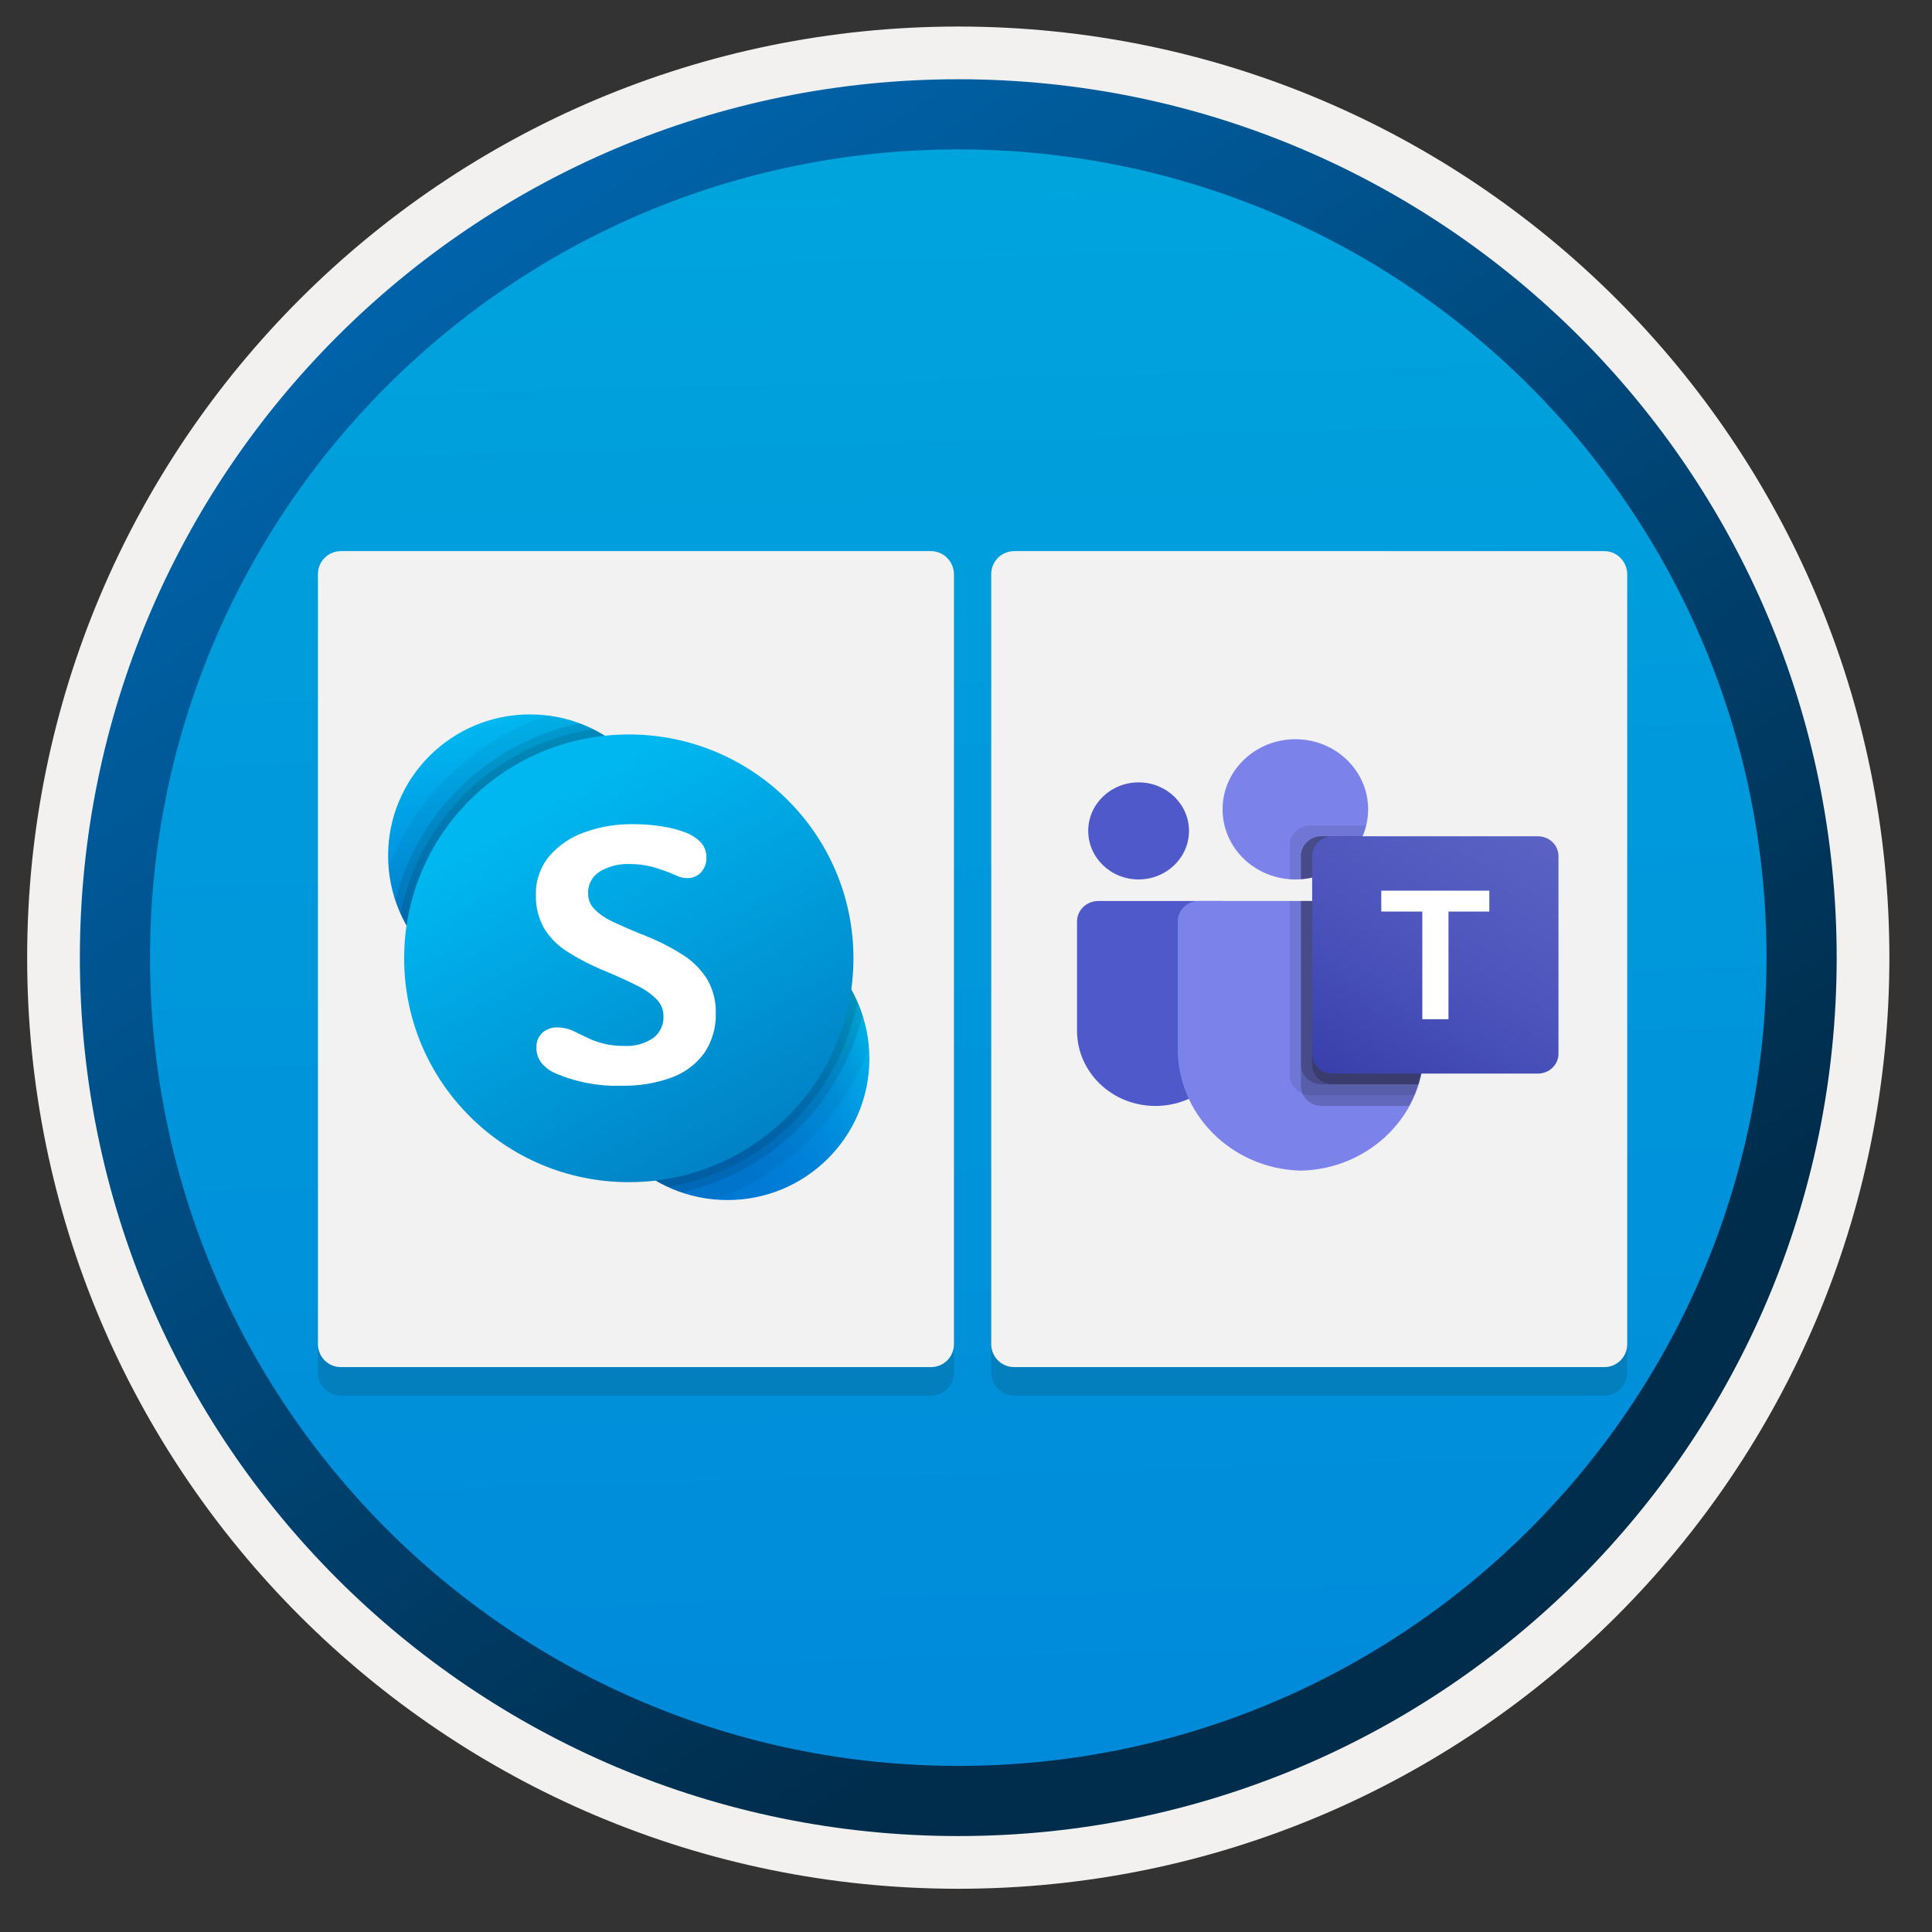 <svg width="103" height="103" viewBox="0 0 103 103" fill="none" xmlns="http://www.w3.org/2000/svg">
<rect x="0" y="0" width="103" height="103" fill="#333333" stroke="none"/>
<path d="M51.088 97.865C25.238 97.865 4.278 76.915 4.278 51.055C4.278 25.195 25.238 4.245 51.088 4.245C76.938 4.245 97.898 25.205 97.898 51.055C97.898 76.905 76.938 97.865 51.088 97.865Z" fill="url(#paint0_linear_149_125005)"/>
<path fill-rule="evenodd" clip-rule="evenodd" d="M96.988 51.055C96.988 76.405 76.438 96.955 51.088 96.955C25.738 96.955 5.188 76.405 5.188 51.055C5.188 25.705 25.738 5.155 51.088 5.155C76.438 5.155 96.988 25.705 96.988 51.055ZM51.088 1.415C78.508 1.415 100.728 23.635 100.728 51.055C100.728 78.475 78.498 100.695 51.088 100.695C23.668 100.695 1.448 78.465 1.448 51.055C1.448 23.635 23.668 1.415 51.088 1.415Z" fill="#F2F1F0"/>
<path fill-rule="evenodd" clip-rule="evenodd" d="M94.178 51.055C94.178 74.855 74.888 94.145 51.089 94.145C27.288 94.145 7.998 74.855 7.998 51.055C7.998 27.255 27.288 7.965 51.089 7.965C74.888 7.965 94.178 27.255 94.178 51.055ZM51.089 4.225C76.948 4.225 97.918 25.195 97.918 51.055C97.918 76.915 76.948 97.885 51.089 97.885C25.229 97.885 4.258 76.915 4.258 51.055C4.258 25.195 25.218 4.225 51.089 4.225Z" fill="url(#paint1_linear_149_125005)"/>
<path opacity="0.15" d="M49.631 30.901H18.178C17.496 30.901 16.95 31.447 16.95 32.129V73.177C16.95 73.858 17.496 74.404 18.178 74.404H49.631C50.312 74.404 50.858 73.858 50.858 73.177V32.129C50.848 31.447 50.303 30.901 49.631 30.901Z" fill="#1F1D20"/>
<path d="M49.631 29.382H18.178C17.496 29.382 16.95 29.927 16.95 30.609V71.657C16.95 72.339 17.496 72.884 18.178 72.884H49.631C50.312 72.884 50.858 72.339 50.858 71.657V30.609C50.848 29.927 50.303 29.382 49.631 29.382Z" fill="#F2F2F2"/>
<path opacity="0.15" d="M85.525 30.901H54.072C53.39 30.901 52.845 31.447 52.845 32.129V73.177C52.845 73.858 53.39 74.404 54.072 74.404H85.525C86.207 74.404 86.752 73.858 86.752 73.177V32.129C86.743 31.447 86.197 30.901 85.525 30.901Z" fill="#1F1D20"/>
<path d="M85.525 29.382H54.072C53.39 29.382 52.845 29.927 52.845 30.609V71.657C52.845 72.339 53.39 72.884 54.072 72.884H85.525C86.207 72.884 86.752 72.339 86.752 71.657V30.609C86.743 29.927 86.197 29.382 85.525 29.382Z" fill="#F2F2F2"/>
<path d="M35.812 45.622C35.812 49.783 32.428 53.157 28.252 53.157C24.077 53.157 20.691 49.783 20.691 45.622C20.691 41.46 24.075 38.087 28.252 38.087C32.428 38.084 35.812 41.458 35.812 45.622Z" fill="url(#paint2_linear_149_125005)"/>
<path d="M46.349 56.441C46.349 60.605 42.963 63.978 38.786 63.978C34.609 63.978 31.222 60.602 31.222 56.441C31.222 52.277 34.609 48.903 38.786 48.903C42.963 48.903 46.349 52.279 46.349 56.441Z" fill="url(#paint3_linear_149_125005)"/>
<path opacity="0.05" fill-rule="evenodd" clip-rule="evenodd" d="M20.719 46.266C21.062 50.428 24.713 53.521 28.874 53.178C33.036 52.835 36.129 49.184 35.786 45.023C35.493 41.459 32.74 38.587 29.191 38.143C25.297 39.449 22.188 42.427 20.719 46.266Z" fill="black"/>
<path opacity="0.05" fill-rule="evenodd" clip-rule="evenodd" d="M46.331 55.901C46.046 51.735 42.437 48.589 38.27 48.874C34.104 49.16 30.958 52.769 31.243 56.935C31.497 60.641 34.405 63.614 38.103 63.949C41.89 62.599 44.9 59.657 46.331 55.901Z" fill="black"/>
<path opacity="0.1" fill-rule="evenodd" clip-rule="evenodd" d="M21.073 47.988C22.371 51.956 26.637 54.12 30.604 52.822C34.572 51.524 36.736 47.258 35.438 43.29C34.726 41.107 33.059 39.37 30.91 38.563C26.1 39.569 22.282 43.225 21.073 47.988Z" fill="black"/>
<path opacity="0.1" fill-rule="evenodd" clip-rule="evenodd" d="M45.988 54.13C44.721 50.152 40.471 47.954 36.49 49.221C32.512 50.487 30.314 54.738 31.581 58.718C32.305 60.995 34.067 62.798 36.328 63.576C41.073 62.508 44.813 58.852 45.988 54.13Z" fill="black"/>
<path opacity="0.1" fill-rule="evenodd" clip-rule="evenodd" d="M21.353 48.702C23.046 52.515 27.508 54.235 31.324 52.544C35.14 50.853 36.857 46.389 35.166 42.573C34.452 40.963 33.198 39.655 31.62 38.872C26.475 39.673 22.373 43.599 21.353 48.702Z" fill="black"/>
<path opacity="0.1" fill-rule="evenodd" clip-rule="evenodd" d="M45.708 53.4C44.038 49.574 39.584 47.825 35.757 49.495C31.931 51.165 30.183 55.619 31.852 59.446C32.59 61.136 33.923 62.5 35.595 63.277C40.696 62.413 44.724 58.477 45.708 53.4Z" fill="black"/>
<path d="M45.499 51.09C45.499 57.682 40.136 63.024 33.523 63.024C26.909 63.024 21.546 57.679 21.546 51.09C21.546 44.497 26.909 39.155 33.523 39.155C40.136 39.155 45.499 44.497 45.499 51.09Z" fill="url(#paint4_linear_149_125005)"/>
<path fill-rule="evenodd" clip-rule="evenodd" d="M30.154 50.675C29.67 50.356 29.267 49.932 28.974 49.43C28.691 48.901 28.553 48.307 28.571 47.71C28.55 46.951 28.809 46.208 29.299 45.627C29.809 45.043 30.463 44.606 31.198 44.358C31.997 44.075 32.837 43.934 33.685 43.939C34.24 43.934 34.792 43.975 35.339 44.065C35.729 44.125 36.114 44.224 36.485 44.36C36.825 44.475 37.134 44.672 37.383 44.933C37.566 45.148 37.666 45.423 37.66 45.706C37.673 46.001 37.569 46.292 37.37 46.509C37.181 46.711 36.914 46.823 36.637 46.815C36.449 46.813 36.263 46.771 36.093 46.692C35.671 46.504 35.239 46.344 34.794 46.218C34.386 46.111 33.968 46.059 33.544 46.064C32.994 46.043 32.45 46.182 31.978 46.465C31.573 46.711 31.332 47.161 31.353 47.634C31.35 47.941 31.465 48.236 31.677 48.456C31.929 48.715 32.224 48.927 32.552 49.082C32.918 49.262 33.465 49.506 34.193 49.804C34.274 49.83 34.352 49.861 34.428 49.898C35.137 50.178 35.818 50.529 36.459 50.942C36.964 51.272 37.393 51.709 37.71 52.225C38.022 52.767 38.178 53.382 38.16 54.007C38.186 54.771 37.967 55.525 37.535 56.156C37.095 56.752 36.485 57.205 35.786 57.454C34.944 57.755 34.054 57.899 33.159 57.883C31.929 57.925 30.706 57.695 29.578 57.205C29.291 57.077 29.037 56.881 28.84 56.632C28.678 56.404 28.594 56.132 28.6 55.852C28.584 55.554 28.699 55.263 28.914 55.059C29.139 54.863 29.429 54.761 29.725 54.774C30.057 54.779 30.382 54.863 30.675 55.017C31.039 55.198 31.327 55.337 31.536 55.426C31.777 55.525 32.026 55.604 32.279 55.661C32.593 55.729 32.913 55.763 33.232 55.761C33.8 55.8 34.363 55.651 34.834 55.334C35.192 55.054 35.394 54.617 35.373 54.164C35.373 53.847 35.252 53.541 35.035 53.308C34.747 53.01 34.41 52.767 34.038 52.583C33.599 52.353 32.981 52.07 32.185 51.738C31.479 51.447 30.796 51.094 30.154 50.675Z" fill="white"/>
<path d="M65.183 48.035H58.553C57.927 48.035 57.419 48.524 57.419 49.128V54.945C57.419 57.163 59.285 58.96 61.587 58.96H61.607C63.909 58.961 65.775 57.163 65.776 54.946C65.776 54.945 65.776 54.945 65.776 54.945V48.606C65.776 48.291 65.51 48.035 65.183 48.035Z" fill="#5059C9"/>
<path d="M60.702 46.885C59.219 46.885 58.016 45.727 58.016 44.297C58.016 42.868 59.219 41.71 60.702 41.71C62.185 41.71 63.388 42.868 63.388 44.297C63.388 45.727 62.185 46.885 60.702 46.885Z" fill="#5059C9"/>
<path d="M69.059 46.885C66.916 46.885 65.179 45.212 65.179 43.148C65.179 41.084 66.916 39.41 69.059 39.41C71.201 39.41 72.939 41.084 72.939 43.148C72.939 45.212 71.201 46.885 69.059 46.885Z" fill="#7B83EB"/>
<path d="M63.885 48.035H74.829C75.448 48.05 75.937 48.545 75.923 49.141V55.776C76.01 59.354 73.071 62.323 69.357 62.41C65.643 62.323 62.705 59.354 62.791 55.776V49.141C62.777 48.545 63.267 48.05 63.885 48.035Z" fill="#7B83EB"/>
<path opacity="0.1" d="M68.76 48.035V57.333C68.763 57.76 69.031 58.142 69.441 58.305C69.571 58.358 69.711 58.385 69.853 58.385H75.398C75.475 58.196 75.547 58.006 75.607 57.81C75.816 57.151 75.922 56.465 75.923 55.775V49.139C75.938 48.544 75.449 48.05 74.831 48.035H68.76Z" fill="black"/>
<path opacity="0.2" d="M69.357 48.035V57.908C69.357 58.044 69.386 58.179 69.441 58.305C69.609 58.699 70.007 58.958 70.45 58.96H75.117C75.219 58.771 75.314 58.581 75.398 58.385C75.481 58.19 75.547 58.006 75.607 57.81C75.816 57.151 75.922 56.465 75.923 55.775V49.139C75.938 48.544 75.449 48.05 74.831 48.035H69.357Z" fill="black"/>
<path opacity="0.2" d="M69.357 48.035V56.758C69.362 57.337 69.848 57.806 70.45 57.81H75.607C75.816 57.151 75.922 56.465 75.923 55.775V49.139C75.938 48.544 75.449 48.05 74.831 48.035H69.357Z" fill="black"/>
<path opacity="0.2" d="M69.954 48.035V56.758C69.959 57.337 70.445 57.806 71.046 57.81H75.607C75.816 57.151 75.922 56.465 75.923 55.775V49.139C75.938 48.544 75.449 48.05 74.831 48.035H69.954Z" fill="black"/>
<path opacity="0.1" d="M68.76 45.062V46.873C68.862 46.879 68.957 46.885 69.059 46.885C69.16 46.885 69.256 46.879 69.357 46.873C69.559 46.86 69.758 46.83 69.954 46.781C71.163 46.506 72.161 45.689 72.64 44.585C72.722 44.399 72.786 44.207 72.831 44.01H69.853C69.25 44.012 68.763 44.482 68.76 45.062Z" fill="black"/>
<path opacity="0.2" d="M69.357 45.637V46.873C69.558 46.861 69.758 46.83 69.954 46.782C71.163 46.506 72.161 45.689 72.64 44.585H70.449C69.847 44.587 69.359 45.057 69.357 45.637Z" fill="black"/>
<path opacity="0.2" d="M69.357 45.637V46.873C69.558 46.861 69.758 46.83 69.954 46.782C71.163 46.506 72.161 45.689 72.64 44.585H70.449C69.847 44.587 69.359 45.057 69.357 45.637Z" fill="black"/>
<path opacity="0.2" d="M69.954 45.637V46.782C71.163 46.506 72.161 45.689 72.64 44.585H71.046C70.444 44.587 69.956 45.057 69.954 45.637Z" fill="black"/>
<path d="M81.992 44.585H71.048C70.444 44.585 69.954 45.057 69.954 45.639V56.181C69.954 56.763 70.444 57.235 71.048 57.235H81.992C82.596 57.235 83.086 56.763 83.086 56.181V45.639C83.086 45.057 82.596 44.585 81.992 44.585Z" fill="url(#paint5_linear_149_125005)"/>
<path d="M73.64 48.598H75.828V54.336H77.222V48.598H79.399V47.484H73.64V48.598Z" fill="white"/>
<defs>
<linearGradient id="paint0_linear_149_125005" x1="49.315" y1="-13.734" x2="53.297" y2="132.036" gradientUnits="userSpaceOnUse">
<stop stop-color="#00ABDE"/>
<stop offset="1" stop-color="#007ED8"/>
</linearGradient>
<linearGradient id="paint1_linear_149_125005" x1="2.519" y1="-20.568" x2="98.046" y2="120.313" gradientUnits="userSpaceOnUse">
<stop stop-color="#007ED8"/>
<stop offset="0.707" stop-color="#002D4C"/>
</linearGradient>
<linearGradient id="paint2_linear_149_125005" x1="27.056" y1="38.188" x2="29.413" y2="53.078" gradientUnits="userSpaceOnUse">
<stop offset="0.012" stop-color="#00B7F0"/>
<stop offset="0.339" stop-color="#009DE5"/>
<stop offset="0.755" stop-color="#0082D9"/>
<stop offset="1" stop-color="#0078D4"/>
</linearGradient>
<linearGradient id="paint3_linear_149_125005" x1="32.223" y1="60.233" x2="45.315" y2="52.674" gradientUnits="userSpaceOnUse">
<stop stop-color="#0078D4"/>
<stop offset="0.37" stop-color="#007AD5"/>
<stop offset="0.573" stop-color="#0082D9"/>
<stop offset="0.735" stop-color="#0090DF"/>
<stop offset="0.875" stop-color="#00A3E7"/>
<stop offset="1" stop-color="#00BCF2"/>
</linearGradient>
<linearGradient id="paint4_linear_149_125005" x1="28.832" y1="43.008" x2="40.779" y2="63.7" gradientUnits="userSpaceOnUse">
<stop stop-color="#00B7F0"/>
<stop offset="1" stop-color="#007CC1"/>
</linearGradient>
<linearGradient id="paint5_linear_149_125005" x1="80.805" y1="43.761" x2="72.707" y2="58.321" gradientUnits="userSpaceOnUse">
<stop stop-color="#5A62C3"/>
<stop offset="0.5" stop-color="#4D55BD"/>
<stop offset="1" stop-color="#3940AB"/>
</linearGradient>
</defs>
</svg>
